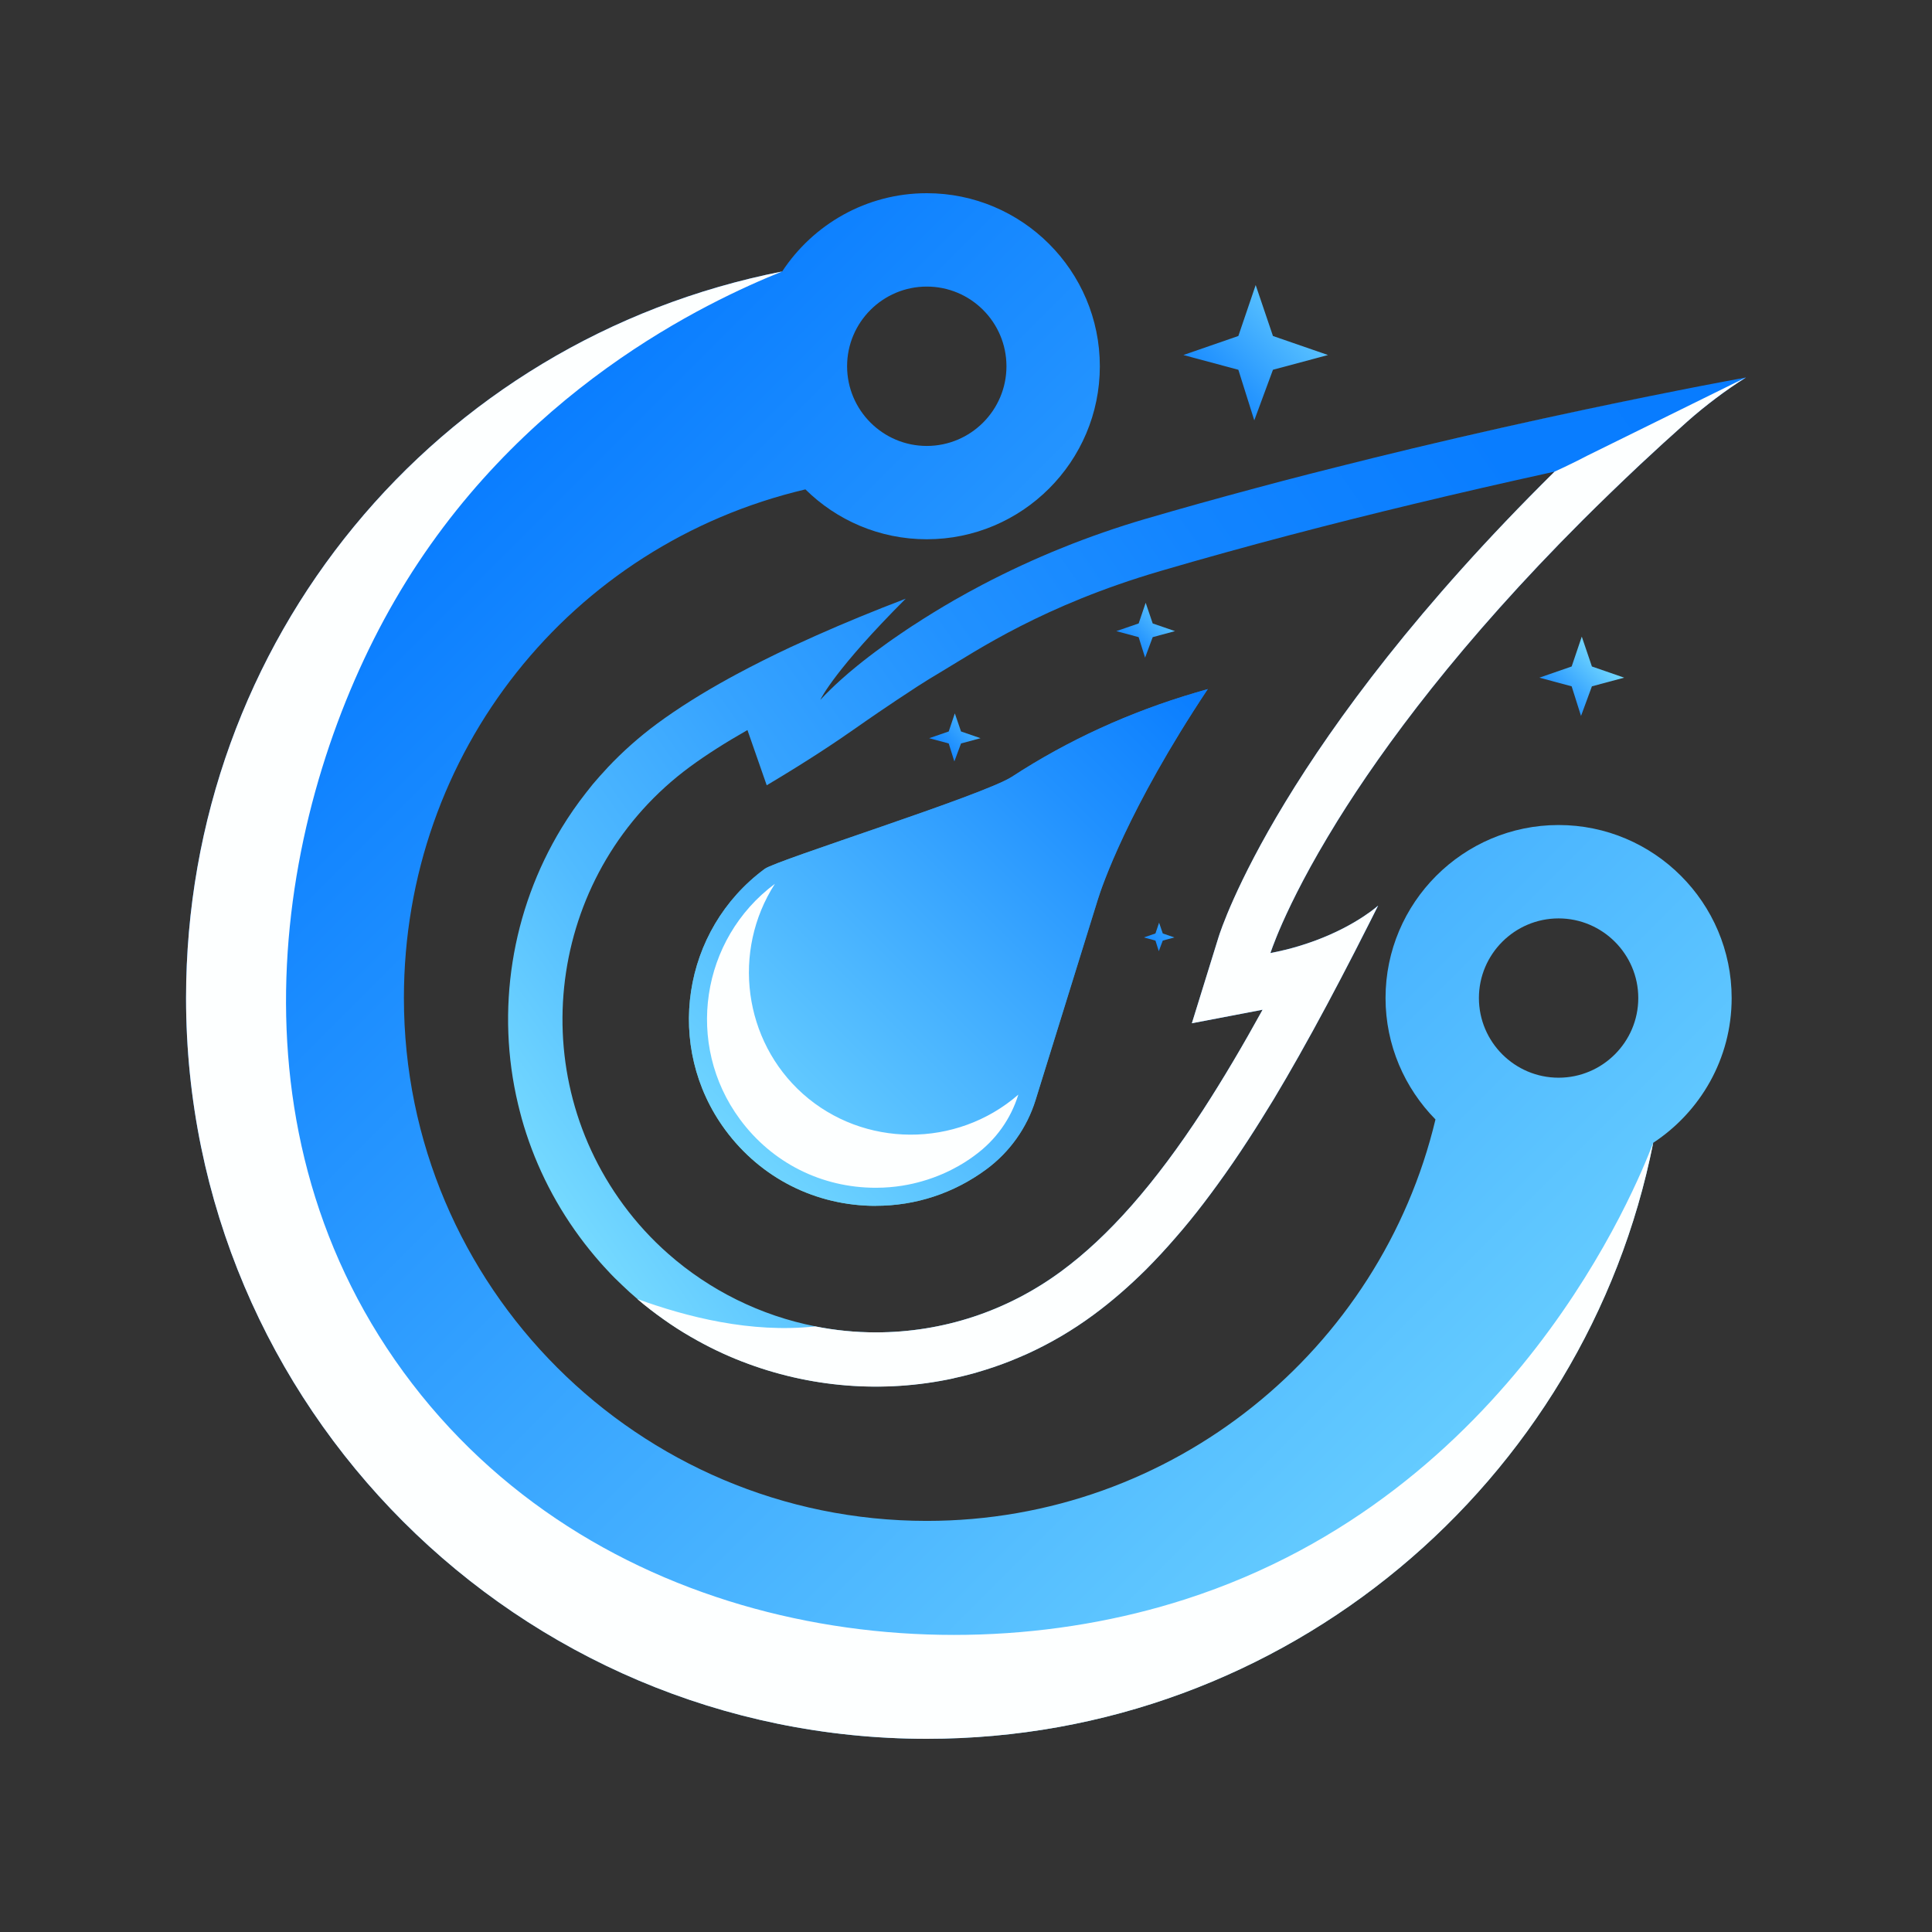 <svg width="33" height="33" viewBox="0 0 33 33" fill="none" xmlns="http://www.w3.org/2000/svg">
<rect x="0" y="0" width="33" height="33" fill="#333333" stroke="none"/>
<path d="M29.82 6.449H29.817C29.814 6.449 29.812 6.45 29.809 6.45C29.806 6.451 29.802 6.451 29.799 6.452C29.778 6.456 29.744 6.463 29.698 6.471H29.697C29.64 6.481 29.567 6.495 29.477 6.512C29.408 6.524 29.331 6.539 29.246 6.556C29.189 6.566 29.128 6.578 29.062 6.591C28.089 6.78 26.272 7.148 24.129 7.659C23.701 7.761 23.259 7.87 22.809 7.984C22.658 8.022 22.507 8.06 22.355 8.099C22.203 8.138 22.05 8.177 21.896 8.218C21.743 8.258 21.589 8.299 21.434 8.341C20.814 8.507 20.186 8.682 19.559 8.865C18.596 9.148 17.663 9.524 16.775 9.99C16.613 10.075 16.454 10.163 16.296 10.253C16.059 10.39 15.825 10.533 15.596 10.683H15.595C15.522 10.732 15.449 10.779 15.377 10.829C15.304 10.879 15.232 10.928 15.161 10.979C15.09 11.03 15.019 11.082 14.949 11.134C14.88 11.186 14.811 11.238 14.743 11.292C14.709 11.318 14.676 11.345 14.643 11.372C14.544 11.453 14.447 11.534 14.356 11.617C14.294 11.673 14.235 11.728 14.178 11.784C14.12 11.84 14.065 11.897 14.012 11.954C14.025 11.924 14.269 11.428 15.47 10.226C14.936 10.43 14.424 10.64 13.939 10.856C13.793 10.921 13.65 10.986 13.51 11.051C13.182 11.204 12.871 11.361 12.576 11.519C12.534 11.541 12.492 11.564 12.451 11.587C11.995 11.838 11.585 12.095 11.23 12.356C10.917 12.587 10.633 12.84 10.375 13.114V13.115C10.29 13.206 10.207 13.298 10.127 13.393C10.088 13.441 10.049 13.49 10.011 13.539C9.858 13.733 9.719 13.935 9.592 14.143C8.734 15.555 8.466 17.258 8.849 18.862C8.868 18.942 8.889 19.021 8.91 19.1V19.101C9.109 19.812 9.438 20.501 9.903 21.131C10.013 21.28 10.128 21.422 10.248 21.559C10.288 21.605 10.329 21.649 10.37 21.693C10.451 21.782 10.536 21.867 10.623 21.948C10.666 21.99 10.71 22.03 10.753 22.07C10.797 22.11 10.842 22.149 10.887 22.187C11.031 22.311 11.18 22.425 11.333 22.534C11.486 22.641 11.642 22.742 11.803 22.836H11.803C12.084 22.998 12.376 23.139 12.675 23.255C12.676 23.256 12.676 23.255 12.676 23.255C13.82 23.7 15.079 23.803 16.288 23.542C16.29 23.541 16.291 23.541 16.291 23.541C16.399 23.517 16.508 23.49 16.616 23.461C16.638 23.455 16.66 23.448 16.682 23.442C16.731 23.428 16.779 23.413 16.828 23.398C17.02 23.338 17.21 23.269 17.396 23.189C17.443 23.169 17.49 23.15 17.537 23.129C17.932 22.949 18.315 22.726 18.678 22.458C18.988 22.23 19.285 21.971 19.572 21.687C19.743 21.515 19.911 21.335 20.074 21.146C20.239 20.958 20.4 20.761 20.556 20.556C20.639 20.448 20.721 20.338 20.802 20.226C20.978 19.983 21.151 19.732 21.319 19.473C21.468 19.245 21.613 19.012 21.757 18.774C21.9 18.536 22.042 18.293 22.181 18.045C22.508 17.467 22.825 16.869 23.14 16.258C23.23 16.084 23.318 15.909 23.407 15.733C23.452 15.645 23.496 15.557 23.54 15.469C23.538 15.471 23.533 15.475 23.526 15.48C23.504 15.499 23.462 15.533 23.401 15.578C23.266 15.675 23.035 15.824 22.712 15.966C22.638 15.999 22.558 16.032 22.475 16.063C22.382 16.097 22.285 16.13 22.181 16.161C22.032 16.206 21.872 16.246 21.701 16.279L21.701 16.278C21.701 16.278 21.701 16.276 21.703 16.275C21.703 16.274 21.703 16.271 21.704 16.268C21.705 16.264 21.707 16.259 21.709 16.253C21.723 16.215 21.751 16.133 21.801 16.01C21.814 15.975 21.83 15.937 21.848 15.896C21.99 15.562 22.246 15.018 22.676 14.299C22.729 14.21 22.786 14.117 22.844 14.022C23.642 12.738 24.948 10.968 27.036 8.882C27.345 8.573 27.672 8.257 28.016 7.934C28.274 7.692 28.543 7.446 28.822 7.198C28.901 7.128 28.982 7.061 29.063 6.994C29.145 6.928 29.227 6.863 29.311 6.801C29.478 6.675 29.649 6.557 29.823 6.448C29.822 6.448 29.822 6.448 29.82 6.449L29.82 6.449ZM20.815 16.005L20.358 17.478L21.566 17.247C21.227 17.863 20.892 18.431 20.543 18.968C19.728 20.219 18.938 21.117 18.128 21.713C17.202 22.396 16.106 22.758 14.959 22.758C14.609 22.758 14.263 22.723 13.925 22.655C12.993 22.471 12.124 22.042 11.413 21.415C11.132 21.168 10.875 20.888 10.649 20.581C8.899 18.207 9.407 14.851 11.78 13.101C12.062 12.893 12.393 12.683 12.767 12.47C12.877 12.785 12.986 13.099 13.096 13.413C13.797 12.997 14.295 12.663 14.629 12.428C14.784 12.319 15.152 12.062 15.67 11.725C15.792 11.647 15.93 11.56 16.102 11.459C16.689 11.109 17.817 10.341 19.82 9.754C21.297 9.321 22.782 8.936 24.144 8.609C24.946 8.416 25.705 8.243 26.395 8.091C26.448 8.079 26.501 8.067 26.554 8.056C21.894 12.658 20.861 15.857 20.815 16.005V16.005Z" fill="url(#paint0_linear_1_442)"/>
<path d="M29.822 6.448C29.822 6.448 29.82 6.449 29.82 6.449C29.646 6.558 29.476 6.676 29.31 6.801C29.226 6.864 29.144 6.929 29.062 6.995C28.981 7.061 28.901 7.129 28.821 7.2C28.542 7.448 28.273 7.694 28.015 7.935C27.672 8.258 27.345 8.574 27.035 8.883C24.948 10.969 23.641 12.739 22.843 14.023C22.785 14.118 22.729 14.211 22.675 14.3C22.245 15.019 21.989 15.563 21.847 15.897C21.83 15.938 21.814 15.976 21.8 16.011C21.75 16.133 21.722 16.216 21.708 16.254C21.706 16.26 21.704 16.265 21.703 16.269C21.703 16.272 21.701 16.275 21.701 16.276C21.701 16.277 21.701 16.279 21.701 16.279C21.872 16.245 22.032 16.207 22.18 16.162C22.284 16.131 22.381 16.097 22.474 16.063C22.558 16.032 22.637 15.999 22.711 15.967C23.034 15.825 23.265 15.676 23.4 15.578C23.462 15.533 23.504 15.499 23.525 15.481C23.533 15.475 23.537 15.471 23.539 15.469C23.494 15.558 23.451 15.646 23.406 15.733C23.317 15.909 23.228 16.084 23.139 16.258C22.825 16.869 22.507 17.468 22.18 18.046C22.04 18.294 21.899 18.537 21.756 18.775C21.611 19.012 21.466 19.246 21.318 19.473C21.15 19.732 20.977 19.984 20.801 20.226C20.72 20.338 20.638 20.448 20.555 20.557C20.399 20.761 20.238 20.959 20.073 21.147C19.91 21.336 19.742 21.516 19.571 21.688C19.284 21.972 18.987 22.231 18.677 22.459C18.314 22.727 17.931 22.95 17.536 23.129C17.489 23.15 17.443 23.17 17.395 23.19C17.209 23.27 17.02 23.339 16.827 23.399C16.779 23.414 16.73 23.429 16.681 23.443C16.659 23.449 16.637 23.456 16.615 23.462C16.507 23.491 16.399 23.518 16.29 23.541C16.29 23.541 16.288 23.541 16.288 23.543C15.079 23.805 13.819 23.701 12.675 23.256C12.675 23.256 12.675 23.257 12.674 23.256C12.375 23.14 12.084 23 11.803 22.836H11.802C11.642 22.744 11.485 22.644 11.332 22.534C11.179 22.426 11.03 22.311 10.886 22.188C11.73 22.494 12.822 22.775 13.924 22.656C14.262 22.723 14.609 22.758 14.959 22.758C16.105 22.758 17.201 22.397 18.128 21.714C18.937 21.118 19.727 20.22 20.543 18.969C20.891 18.432 21.226 17.864 21.566 17.247L20.358 17.478L20.814 16.006C20.86 15.857 21.894 12.658 26.553 8.056C26.555 8.055 26.627 8.023 26.725 7.976C26.883 7.901 27.015 7.834 27.114 7.782C28.017 7.337 28.919 6.893 29.821 6.448L29.822 6.448Z" fill="#FDFFFF"/>
<path d="M28.577 6.687C27.502 6.902 25.823 7.254 23.914 7.712C25.831 7.249 27.505 6.899 28.577 6.687Z" fill="url(#paint1_linear_1_442)"/>
<path d="M29.587 6.491C29.534 6.502 29.473 6.513 29.405 6.525C29.474 6.513 29.534 6.5 29.587 6.491Z" fill="url(#paint2_linear_1_442)"/>
<path d="M29.686 6.473C29.658 6.479 29.624 6.485 29.587 6.491C29.624 6.484 29.658 6.477 29.686 6.473Z" fill="url(#paint3_linear_1_442)"/>
<path d="M29.82 6.448C29.82 6.448 29.819 6.448 29.817 6.449C29.815 6.449 29.811 6.449 29.806 6.451C29.813 6.449 29.817 6.448 29.82 6.448L29.82 6.448Z" fill="url(#paint4_linear_1_442)"/>
<path d="M14.959 20.597C13.933 20.597 12.996 20.124 12.388 19.299C11.345 17.884 11.648 15.884 13.063 14.84C13.269 14.689 16.808 13.579 17.285 13.267C18.24 12.644 19.299 12.16 20.43 11.828C20.496 11.808 20.563 11.789 20.63 11.77C19.259 13.83 18.816 15.157 18.752 15.364L17.689 18.788C17.542 19.263 17.247 19.678 16.847 19.973C16.294 20.381 15.642 20.596 14.959 20.596L14.959 20.597Z" fill="url(#paint5_linear_1_442)"/>
<path d="M14.959 20.597C13.933 20.597 12.996 20.124 12.388 19.299C11.345 17.884 11.648 15.884 13.063 14.84C13.269 14.689 16.808 13.579 17.285 13.267C18.24 12.644 19.299 12.16 20.43 11.828C20.496 11.808 20.563 11.789 20.63 11.77C19.259 13.83 18.816 15.157 18.752 15.364L17.689 18.788C17.542 19.263 17.247 19.678 16.847 19.973C16.294 20.381 15.642 20.596 14.959 20.596L14.959 20.597Z" fill="url(#paint6_linear_1_442)"/>
<path d="M14.959 20.288C14.032 20.288 13.185 19.861 12.637 19.116C11.697 17.842 11.967 16.041 13.236 15.096C12.494 16.25 12.702 17.78 13.713 18.683C14.746 19.605 16.335 19.617 17.394 18.697C17.265 19.112 17.012 19.467 16.663 19.725C16.591 19.779 16.263 20.031 15.749 20.177C15.562 20.231 15.292 20.288 14.959 20.288Z" fill="#FDFFFF"/>
<path d="M26.622 14.092C24.992 14.092 23.666 15.418 23.666 17.047C23.666 17.853 23.993 18.586 24.519 19.121C23.581 23.049 20.043 25.978 15.83 25.978C10.905 25.978 6.899 21.973 6.899 17.047C6.899 12.855 9.746 9.304 13.757 8.359C14.291 8.886 15.023 9.211 15.83 9.211C17.46 9.211 18.786 7.885 18.786 6.256C18.786 4.626 17.46 3.3 15.83 3.3C14.798 3.3 13.889 3.833 13.36 4.637C7.433 5.805 3.178 10.95 3.178 17.047C3.178 24.025 8.853 29.7 15.83 29.7C21.962 29.7 27.087 25.317 28.238 19.52C29.043 18.991 29.578 18.082 29.578 17.048C29.578 15.419 28.251 14.092 26.622 14.092V14.092ZM15.83 4.895C16.581 4.895 17.191 5.505 17.191 6.256C17.191 7.006 16.581 7.617 15.83 7.617C15.08 7.617 14.469 7.006 14.469 6.256C14.469 5.505 15.08 4.895 15.83 4.895ZM26.622 15.687C27.371 15.687 27.983 16.298 27.983 17.047C27.983 17.797 27.372 18.408 26.622 18.408C25.872 18.408 25.261 17.797 25.261 17.047C25.261 16.298 25.872 15.687 26.622 15.687Z" fill="url(#paint7_linear_1_442)"/>
<path d="M28.238 19.52C27.086 25.316 21.963 29.7 15.83 29.7C8.852 29.7 3.178 24.025 3.178 17.048C3.178 10.949 7.432 5.806 13.36 4.637C12.111 5.14 8.822 6.662 6.742 10.258C4.799 13.614 3.726 19.099 6.89 23.433C10.058 27.771 15.844 28.734 20.246 27.317C25.851 25.514 27.957 20.256 28.238 19.52V19.52Z" fill="#FDFFFF"/>
<path fill-rule="evenodd" clip-rule="evenodd" d="M27.018 10.874L26.845 11.384L26.294 11.575L26.845 11.723L27.005 12.229L27.191 11.723L27.742 11.575L27.191 11.384L27.018 10.874Z" fill="url(#paint8_linear_1_442)"/>
<path fill-rule="evenodd" clip-rule="evenodd" d="M21.448 4.869L21.152 5.739L20.213 6.064L21.152 6.316L21.424 7.18L21.743 6.316L22.683 6.064L21.743 5.739L21.448 4.869Z" fill="url(#paint9_linear_1_442)"/>
<path fill-rule="evenodd" clip-rule="evenodd" d="M19.569 10.296L19.449 10.649L19.068 10.78L19.449 10.883L19.559 11.233L19.689 10.883L20.07 10.78L19.689 10.649L19.569 10.296Z" fill="url(#paint10_linear_1_442)"/>
<path fill-rule="evenodd" clip-rule="evenodd" d="M19.798 15.76L19.736 15.944L19.538 16.012L19.736 16.066L19.793 16.247L19.861 16.066L20.059 16.012L19.861 15.944L19.798 15.76Z" fill="url(#paint11_linear_1_442)"/>
<path fill-rule="evenodd" clip-rule="evenodd" d="M16.309 12.185L16.205 12.494L15.871 12.609L16.205 12.699L16.301 13.006L16.415 12.699L16.748 12.609L16.415 12.494L16.309 12.185Z" fill="url(#paint12_linear_1_442)"/>
<defs>
<linearGradient id="paint0_linear_1_442" x1="33.229" y1="4.578" x2="9.057" y2="21.547" gradientUnits="userSpaceOnUse">
<stop stop-color="#077BFF"/>
<stop offset="0.27" stop-color="#097DFF"/>
<stop offset="0.44" stop-color="#1284FF"/>
<stop offset="0.59" stop-color="#2191FF"/>
<stop offset="0.72" stop-color="#36A3FF"/>
<stop offset="0.85" stop-color="#51BBFF"/>
<stop offset="0.96" stop-color="#72D7FF"/>
<stop offset="1" stop-color="#80E3FF"/>
</linearGradient>
<linearGradient id="paint1_linear_1_442" x1="24.592" y1="8.853" x2="27.153" y2="6.293" gradientUnits="userSpaceOnUse">
<stop stop-color="#71C6B7"/>
<stop offset="1" stop-color="#2A75B9"/>
</linearGradient>
<linearGradient id="paint2_linear_1_442" x1="29.433" y1="6.571" x2="29.53" y2="6.474" gradientUnits="userSpaceOnUse">
<stop stop-color="#71C6B7"/>
<stop offset="1" stop-color="#2A75B9"/>
</linearGradient>
<linearGradient id="paint3_linear_1_442" x1="29.602" y1="6.516" x2="29.655" y2="6.463" gradientUnits="userSpaceOnUse">
<stop stop-color="#71C6B7"/>
<stop offset="1" stop-color="#2A75B9"/>
</linearGradient>
<linearGradient id="paint4_linear_1_442" x1="29.808" y1="6.454" x2="29.816" y2="6.446" gradientUnits="userSpaceOnUse">
<stop stop-color="#71C6B7"/>
<stop offset="1" stop-color="#2A75B9"/>
</linearGradient>
<linearGradient id="paint5_linear_1_442" x1="12.268" y1="20.086" x2="17.673" y2="14.681" gradientUnits="userSpaceOnUse">
<stop stop-color="#71C6B7"/>
<stop offset="1" stop-color="#2A75B9"/>
</linearGradient>
<linearGradient id="paint6_linear_1_442" x1="20.751" y1="11.604" x2="11.546" y2="20.809" gradientUnits="userSpaceOnUse">
<stop stop-color="#077BFF"/>
<stop offset="0.25" stop-color="#2191FF"/>
<stop offset="0.8" stop-color="#65CCFF"/>
<stop offset="1" stop-color="#80E3FF"/>
</linearGradient>
<linearGradient id="paint7_linear_1_442" x1="0.797" y1="3.472" x2="28.46" y2="31.136" gradientUnits="userSpaceOnUse">
<stop offset="0.2" stop-color="#077BFF"/>
<stop offset="1" stop-color="#80E3FF"/>
</linearGradient>
<linearGradient id="paint8_linear_1_442" x1="25.521" y1="13.073" x2="27.48" y2="11.114" gradientUnits="userSpaceOnUse">
<stop offset="0.43" stop-color="#077BFF"/>
<stop offset="0.6" stop-color="#2797FF"/>
<stop offset="0.98" stop-color="#7ADEFF"/>
<stop offset="1" stop-color="#80E3FF"/>
</linearGradient>
<linearGradient id="paint9_linear_1_442" x1="20.344" y1="7.168" x2="22.844" y2="4.667" gradientUnits="userSpaceOnUse">
<stop stop-color="#077BFF"/>
<stop offset="0.3" stop-color="#2797FF"/>
<stop offset="0.96" stop-color="#7ADEFF"/>
<stop offset="1" stop-color="#80E3FF"/>
</linearGradient>
<linearGradient id="paint10_linear_1_442" x1="19.148" y1="11.201" x2="20.184" y2="10.166" gradientUnits="userSpaceOnUse">
<stop stop-color="#077BFF"/>
<stop offset="0.3" stop-color="#2797FF"/>
<stop offset="0.96" stop-color="#7ADEFF"/>
<stop offset="1" stop-color="#80E3FF"/>
</linearGradient>
<linearGradient id="paint11_linear_1_442" x1="19.44" y1="16.37" x2="20.752" y2="15.058" gradientUnits="userSpaceOnUse">
<stop stop-color="#077BFF"/>
<stop offset="0.3" stop-color="#2797FF"/>
<stop offset="0.96" stop-color="#7ADEFF"/>
<stop offset="1" stop-color="#80E3FF"/>
</linearGradient>
<linearGradient id="paint12_linear_1_442" x1="15.963" y1="12.956" x2="17.064" y2="11.855" gradientUnits="userSpaceOnUse">
<stop stop-color="#077BFF"/>
<stop offset="0.3" stop-color="#2797FF"/>
<stop offset="0.96" stop-color="#7ADEFF"/>
<stop offset="1" stop-color="#80E3FF"/>
</linearGradient>
</defs>
</svg>
